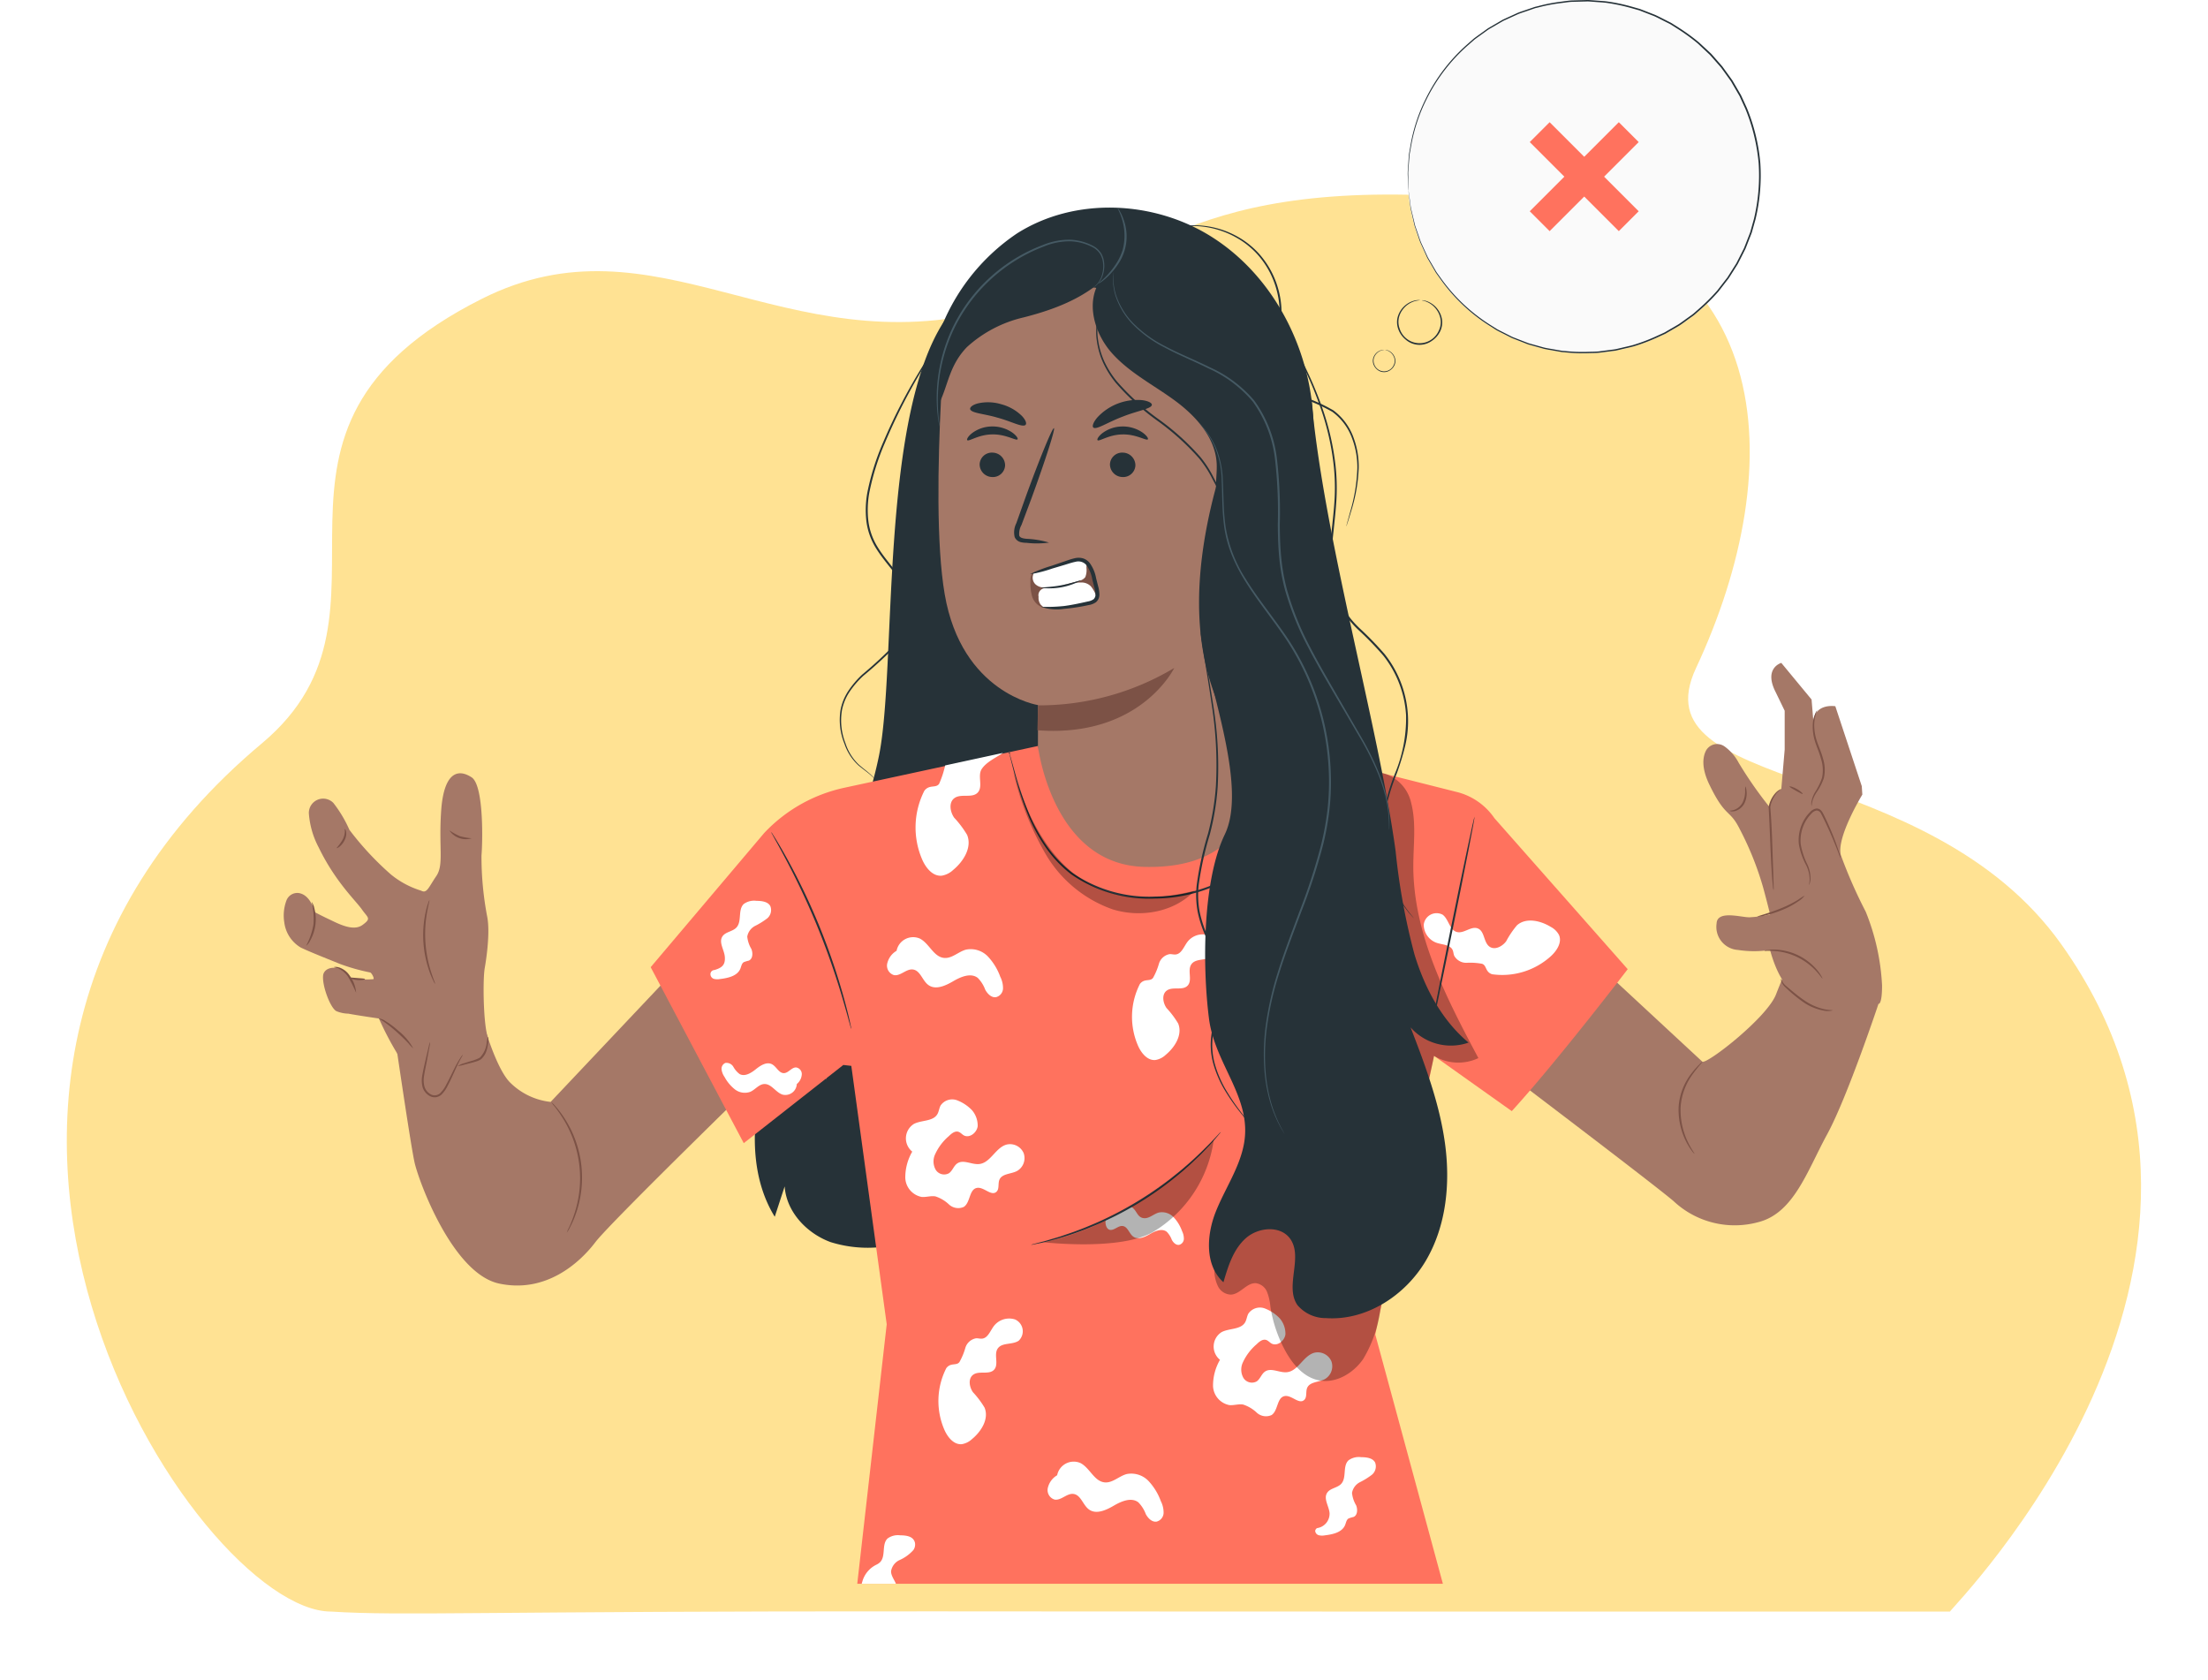 <svg xmlns="http://www.w3.org/2000/svg" xmlns:xlink="http://www.w3.org/1999/xlink" width="297.153" height="226.127" viewBox="0 0 297.153 226.127"><defs><filter id="a" x="0" y="17.187" width="297.153" height="208.94" filterUnits="userSpaceOnUse"><feOffset dy="3" input="SourceAlpha"/><feGaussianBlur stdDeviation="3" result="b"/><feFlood flood-opacity="0.161"/><feComposite operator="in" in2="b"/><feComposite in="SourceGraphic"/></filter><clipPath id="c"><rect width="215.106" height="213.128" fill="none"/></clipPath><clipPath id="f"><rect width="25.498" height="29.366" fill="none"/></clipPath><clipPath id="g"><rect width="15.492" height="41.689" fill="none"/></clipPath><clipPath id="h"><rect width="22.867" height="14.066" fill="none"/></clipPath><clipPath id="i"><rect width="24.383" height="19.019" fill="none"/></clipPath></defs><g transform="translate(-1006.824 -5216.913)"><g transform="matrix(1, 0, 0, 1, 1006.82, 5216.91)" filter="url(#a)"><path d="M541.049,346.85c-6.106,0-33.633.007-68.558,0-9.643,0-19.853-.005-30.329-.009-7.949,0-16.054-.007-24.186-.012L404.2,346.82c-61.47-.048-71.267.639-81.023.029-18.149,0-64.633-70.531-9.3-116.841,21.488-17.982-6.09-41.873,29.6-59.816,23.47-11.8,40.518,8.93,68.851,1.462,20.932-5.517,25.19-18.459,66.573-14.873,39.8,3.449,40.6,36.124,27.972,63.106-7.971,17.035,31.111,11.775,49.184,37.2C586.91,300.481,541.323,346.2,541.049,346.85Z" transform="translate(-278.62 -132.98)" fill="#ffe293"/></g><g transform="translate(1045 5216.913)"><g clip-path="url(#c)"><g clip-path="url(#c)"><path d="M293.191,23.776A23.776,23.776,0,1,0,316.967,0a23.776,23.776,0,0,0-23.776,23.776" transform="translate(-141.937)" fill="#fafafa"/><path d="M293.78,78.3c0,.024.255.039.674.211a3.115,3.115,0,0,1,1.422,1.221,2.96,2.96,0,0,1,.439,1.216,2.573,2.573,0,0,1-.257,1.441,2.818,2.818,0,0,1-5.276-.313,2.58,2.58,0,0,1-.085-1.462,2.958,2.958,0,0,1,.58-1.156,3.116,3.116,0,0,1,1.556-1.044c.436-.121.7-.106.694-.13a.608.608,0,0,0-.185-.015,1.162,1.162,0,0,0-.225.012,1.811,1.811,0,0,0-.3.05,3.163,3.163,0,0,0-2.292,2.238,2.745,2.745,0,0,0,.07,1.571,3.213,3.213,0,0,0,.986,1.43,2.839,2.839,0,0,0,3.517.208,3.208,3.208,0,0,0,1.147-1.3,2.744,2.744,0,0,0,.256-1.552,3.164,3.164,0,0,0-2.011-2.494,1.809,1.809,0,0,0-.3-.086,1.115,1.115,0,0,0-.222-.038.614.614,0,0,0-.186-.007" transform="translate(-140.605 -37.889)" fill="#263238"/><path d="M285.8,91.265c0,.012.127.02.336.105a1.557,1.557,0,0,1,.71.609,1.472,1.472,0,0,1,.219.606,1.281,1.281,0,0,1-.128.719,1.406,1.406,0,0,1-2.633-.156,1.292,1.292,0,0,1-.042-.729,1.487,1.487,0,0,1,.289-.576,1.554,1.554,0,0,1,.777-.521c.218-.06.347-.053.346-.064a.269.269,0,0,0-.092-.008.6.6,0,0,0-.112.006.9.9,0,0,0-.152.025,1.579,1.579,0,0,0-1.144,1.117,1.37,1.37,0,0,0,.035.784,1.6,1.6,0,0,0,.492.713,1.417,1.417,0,0,0,1.755.1,1.6,1.6,0,0,0,.572-.651,1.364,1.364,0,0,0,.127-.774,1.578,1.578,0,0,0-1-1.244.926.926,0,0,0-.148-.043.562.562,0,0,0-.111-.019.3.3,0,0,0-.093,0" transform="translate(-137.551 -44.175)" fill="#263238"/><path d="M293.339,25.622s0-.131,0-.385-.011-.636-.02-1.127q-.008-.372-.017-.83c.007-.305.046-.638.07-1s.059-.75.091-1.165a4.064,4.064,0,0,1,.085-.638l.121-.674a22.583,22.583,0,0,1,2.122-6.477,23.559,23.559,0,0,1,5.463-7.15l.958-.838c.339-.263.7-.507,1.053-.766l.538-.386a4.611,4.611,0,0,1,.558-.368l1.176-.681c.2-.113.4-.233.6-.344l.634-.289,1.287-.586c.438-.184.9-.317,1.357-.48L310.1,1.2c.116-.038.23-.083.348-.115l.36-.083A21.9,21.9,0,0,1,313.76.429c.506-.057,1.013-.147,1.529-.179l1.563-.042c.262,0,.526-.025.789-.01l.794.059c.53.045,1.067.065,1.6.133a24.956,24.956,0,0,1,3.208.675l.8.225c.134.039.269.073.4.116l.391.153,1.577.614c.517.23,1.018.507,1.533.76.253.135.52.247.762.4l.733.464a26.565,26.565,0,0,1,2.844,2.058l1.3,1.223.327.307c.1.109.2.224.3.336l.594.678.6.681.534.737.533.742.268.372c.081.129.155.264.233.4l.928,1.6.774,1.692a25.186,25.186,0,0,1,1.793,7.323,25.2,25.2,0,0,1-.633,7.515l-.5,1.792-.67,1.721-.169.427-.207.41-.412.816-.413.81-.484.766-.482.762-.242.379-.275.354-1.093,1.41a26.6,26.6,0,0,1-2.491,2.476l-.652.572c-.216.192-.462.343-.691.516-.469.33-.921.681-1.4.989l-1.463.852-.363.212c-.124.063-.253.118-.379.177l-.758.347a24.9,24.9,0,0,1-3.065,1.165c-.518.15-1.046.252-1.563.38l-.775.182c-.258.055-.523.074-.782.112l-1.551.2c-.514.048-1.03.038-1.538.06a21.983,21.983,0,0,1-3-.113l-.368-.026c-.122-.014-.242-.041-.362-.06l-.719-.125c-.476-.091-.954-.15-1.415-.264l-1.362-.38-.671-.187-.644-.247-1.268-.491a4.653,4.653,0,0,1-.608-.277l-.591-.3c-.39-.2-.784-.386-1.159-.593l-1.077-.679a23.558,23.558,0,0,1-6.505-6.216c-.193-.271-.391-.533-.572-.8l-.478-.818-.461-.787c-.073-.129-.154-.253-.219-.384l-.181-.393-.686-1.489c-.2-.479-.341-.958-.5-1.4l-.224-.647a3.988,3.988,0,0,1-.183-.618l-.27-1.136c-.08-.353-.17-.675-.225-.976s-.078-.577-.111-.822L293.4,26c-.036-.251-.06-.38-.06-.38s.009.129.038.382.076.631.134,1.12q.046.37.1.825c.051.3.137.626.215.98l.261,1.142a4.06,4.06,0,0,0,.18.621l.22.652c.159.443.294.925.5,1.407l.68,1.5.18.4c.064.132.145.256.218.387l.459.793.477.824c.181.268.378.532.572.805a23.606,23.606,0,0,0,6.521,6.276l1.082.687c.378.209.773.4,1.165.6l.594.3a4.652,4.652,0,0,0,.612.28l1.275.5c.215.083.43.171.648.25l.676.19,1.371.385c.464.116.946.176,1.425.269l.724.128c.122.02.242.046.365.061l.37.027a22.074,22.074,0,0,0,3.025.12c.513-.021,1.032-.011,1.55-.058l1.564-.2c.262-.038.528-.057.788-.112l.782-.182c.521-.128,1.053-.231,1.576-.381a25.146,25.146,0,0,0,3.093-1.17l.765-.349c.127-.059.257-.114.383-.178l.366-.213,1.476-.857c.48-.31.937-.663,1.41-1,.231-.174.48-.327.7-.52l.659-.577a26.756,26.756,0,0,0,2.515-2.5l1.1-1.422.278-.358.245-.382.487-.769.489-.773.418-.818.416-.823.208-.413.171-.431.676-1.736.508-1.808a25.389,25.389,0,0,0,.64-7.585,25.371,25.371,0,0,0-1.81-7.391l-.782-1.707-.937-1.611c-.079-.133-.153-.269-.236-.4l-.27-.376-.539-.748-.539-.743-.6-.688-.6-.684c-.1-.113-.2-.229-.3-.339l-.33-.31L332.429,5.7a26.788,26.788,0,0,0-2.872-2.075l-.74-.467c-.245-.157-.514-.269-.77-.405-.519-.255-1.025-.533-1.547-.765l-1.591-.619-.4-.153c-.134-.044-.271-.077-.405-.117L323.3.87a25.021,25.021,0,0,0-3.236-.676c-.54-.068-1.081-.087-1.616-.132l-.8-.058c-.266-.014-.532.009-.8.012L315.275.06c-.52.034-1.031.124-1.541.183a22.068,22.068,0,0,0-2.969.588L310.4.915c-.119.033-.234.078-.351.117l-.7.239c-.459.165-.926.3-1.367.486l-1.294.593-.638.293c-.2.111-.4.233-.6.347l-1.182.69a4.671,4.671,0,0,0-.561.372l-.541.39c-.356.262-.718.508-1.059.773l-.962.847a23.606,23.606,0,0,0-5.469,7.211,22.5,22.5,0,0,0-2.1,6.518q-.06.348-.117.677a4.079,4.079,0,0,0-.08.641q-.043.625-.081,1.169c-.021.362-.056.7-.06,1s.02.583.028.831c.018.492.032.868.042,1.128s.022.383.022.383" transform="translate(-141.965 0)" fill="#263238"/><rect width="16.951" height="3.782" transform="translate(167.699 28.431) rotate(-45)" fill="#ff725e"/><rect width="3.783" height="16.951" transform="translate(167.699 19.12) rotate(-45)" fill="#ff725e"/></g><g clip-path="url(#c)"><path d="M154.663,113.028l-6.282-29.212c-8.712,13.337-6.378,46.682-8.758,58.441s-8.528,20.374-12.072,31.836c-1.542,4.989-3.443,9.9-4.258,15.057s-.445,10.718,2.3,15.162l1.335-4.088c.228,3.419,2.962,6.323,6.182,7.5a16.764,16.764,0,0,0,10.116-.042,20.374,20.374,0,0,0,7.241-3.469c4.724-3.714,6.908-9.887,7.418-15.875s-.412-11.993-.714-18c-.484-9.613,4.579-21.813,4.937-31.432s-4.03-16.88-7.442-25.881" transform="translate(-59.503 -40.576)" fill="#263238"/><path d="M219.885,81.288c-.83-9.214-5.7-18.175-13.5-23.146s-18.477-5.47-26.286-.511a27.446,27.446,0,0,0-10.588,13.727c-2.053,5.512-1.162,10.078-1.115,15.959.025,3.047.412,11.24,3.043,12.779l41.045,7.362c5.257-7.612,8.235-16.957,7.4-26.17" transform="translate(-81.409 -26.216)" fill="#263238"/><path d="M171.167,89.117c.409-8.035,8.964-16.158,16.975-15.408l26.007,4.623-.033,4.321-1.373,74.421s-18.891,1.542-28.613,2.381l.083-28.912s-10.279-1.58-12.565-14.938c-1.137-6.644-.934-17.561-.48-26.488" transform="translate(-82.689 -35.66)" fill="#a57867"/><path d="M181.559,119.638a1.716,1.716,0,0,0,1.676,1.712,1.641,1.641,0,0,0,1.75-1.569,1.716,1.716,0,0,0-1.674-1.713,1.643,1.643,0,0,0-1.753,1.57" transform="translate(-87.895 -57.158)" fill="#263238"/><path d="M178.307,113.085c.215.221,1.5-.757,3.352-.774,1.845-.043,3.211.89,3.409.661.1-.1-.124-.5-.72-.925a4.714,4.714,0,0,0-2.733-.806,4.52,4.52,0,0,0-2.664.9c-.563.442-.751.85-.644.949" transform="translate(-86.307 -53.853)" fill="#263238"/><path d="M215.553,119.638a1.717,1.717,0,0,0,1.676,1.712,1.642,1.642,0,0,0,1.75-1.569,1.717,1.717,0,0,0-1.674-1.713,1.643,1.643,0,0,0-1.752,1.57" transform="translate(-104.352 -57.158)" fill="#263238"/><path d="M212.3,113.089c.216.221,1.506-.756,3.352-.774,1.845-.044,3.212.89,3.41.661.1-.1-.123-.5-.721-.925a4.7,4.7,0,0,0-2.732-.806,4.526,4.526,0,0,0-2.665.9c-.561.443-.75.85-.644.949" transform="translate(-102.764 -53.855)" fill="#263238"/><path d="M195.222,127.077a12.234,12.234,0,0,0-3.007-.505c-.472-.043-.92-.131-1-.452a2.4,2.4,0,0,1,.3-1.4q.644-1.72,1.352-3.608c1.875-5.137,3.226-9.358,3.019-9.432s-1.9,4.03-3.772,9.167q-.676,1.9-1.292,3.629a2.729,2.729,0,0,0-.222,1.854,1.184,1.184,0,0,0,.784.68,3.2,3.2,0,0,0,.8.1,12.021,12.021,0,0,0,3.041-.032" transform="translate(-92.223 -54.064)" fill="#263238"/><path d="M196.722,179.269a35.435,35.435,0,0,0,18.323-5.03s-4.545,9.439-18.412,8.38Z" transform="translate(-95.193 -84.351)" fill="#7c5246"/><path d="M211.146,108.019c.393.362,1.92-.7,3.964-1.466,2.028-.808,3.872-1.05,3.919-1.582.014-.251-.473-.529-1.324-.636a7.344,7.344,0,0,0-6.006,2.322c-.559.651-.733,1.186-.553,1.361" transform="translate(-102.186 -50.491)" fill="#263238"/><path d="M179.094,105.9c.258.519,1.883.569,3.689,1.109,1.821.488,3.24,1.3,3.721.992.216-.156.1-.632-.447-1.217a6.261,6.261,0,0,0-2.786-1.586,6.157,6.157,0,0,0-3.184-.107c-.764.214-1.1.562-.993.81" transform="translate(-86.692 -50.799)" fill="#263238"/><path d="M195.77,147.9l4.56-1.4a2.7,2.7,0,0,1,1.987-.086,2.015,2.015,0,0,1,.933,1.362c.137.551.152,1.127.283,1.679.17.721.5,1.575.006,2.124a1.822,1.822,0,0,1-1.183.441l-4.417.523a3.421,3.421,0,0,1-1.693-.085,2.3,2.3,0,0,1-1.238-1.5,6.8,6.8,0,0,1-.195-1.995,1.7,1.7,0,0,1,.148-.848.585.585,0,0,1,.733-.284" transform="translate(-94.312 -70.802)" fill="#7c5246"/><path d="M202.626,147.037a1.269,1.269,0,0,0-.309-.972.938.938,0,0,0-.75-.106,13.1,13.1,0,0,0-1.9.51l-4.182,1.35-.026.166a1.235,1.235,0,0,0,.3,1.282,1.651,1.651,0,0,0,1.2.43,4.92,4.92,0,0,0,1.305.043c1.174-.351,2.368-.626,3.542-.977a1.328,1.328,0,0,0,.668-.46,2.576,2.576,0,0,0,.149-1.266" transform="translate(-94.589 -70.647)" fill="#fff"/><path d="M196.936,153.829a1.535,1.535,0,0,0,.282,1.085c.195.171.359.4.618.383a17.085,17.085,0,0,0,2.148.029c1.426-.281,3.062-.641,4.488-.921l.2-.217c.21-.377-.425-1.437-.717-1.755a1.743,1.743,0,0,0-1.16-.5,5.189,5.189,0,0,0-1.285.117l-3.6.633a.97.97,0,0,0-.983,1.148" transform="translate(-95.337 -73.548)" fill="#fff"/><path d="M196.178,152.09a21.833,21.833,0,0,0,3.034-.1c.931-.113,2.026-.336,3.245-.614a1.975,1.975,0,0,0,.781-.3.842.842,0,0,0,.256-.7,4.01,4.01,0,0,0-.171-.968q-.128-.5-.258-1.022a4.728,4.728,0,0,0-.74-1.844,1.417,1.417,0,0,0-1.507-.509c-.57.112-1.149.328-1.681.477l-1.485.442a17.386,17.386,0,0,1-2.977.756,17.351,17.351,0,0,1,2.861-1.118l1.465-.5c.535-.169,1.069-.393,1.726-.54a2.234,2.234,0,0,1,1.071.015,1.883,1.883,0,0,1,.939.651,5.037,5.037,0,0,1,.846,2.03c.089.355.177.707.264,1.053a4.26,4.26,0,0,1,.175,1.076,1.348,1.348,0,0,1-.461,1.1,2.376,2.376,0,0,1-1,.386,26.2,26.2,0,0,1-3.311.509,6.334,6.334,0,0,1-3.072-.282" transform="translate(-94.243 -70.435)" fill="#263238"/><path d="M179.555,63.171c-4.929,3.339-8.339,8.837-9.992,14.862l.813,4.951c1.154-2.4,1.3-4.965,3.662-7.424a17.029,17.029,0,0,1,7.642-4c8.918-2.27,11.922-5.508,15.86-11.333a23.693,23.693,0,0,0-17.985,2.943" transform="translate(-82.088 -28.85)" fill="#263238"/><path d="M235.873,73.782c-1.169-3.926-4.646-6.83-8.461-8.321s-7.979-1.777-12.069-2l-3.227,4.969c-2.036,2.9-.862,7.087,1.48,9.751s5.6,4.308,8.463,6.4,5.531,5.019,5.69,8.562c.084,1.853-.495,3.89.507,5.451,1.168,1.82,4.059.082,5.719-1.3a7.272,7.272,0,0,0,2.391-5.659c.018-2.162-.562-2.736-.626-4.9-.128-4.34,1.372-8.79.133-12.951" transform="translate(-102.182 -30.722)" fill="#263238"/><path d="M149.854,142.123a1.035,1.035,0,0,1-.144-.132c-.09-.092-.23-.223-.413-.394-.365-.348-.972-.767-1.716-1.377a6.939,6.939,0,0,1-1.892-2.916,8.506,8.506,0,0,1-.521-4.571,7.088,7.088,0,0,1,1.016-2.5A12.45,12.45,0,0,1,148.075,128a55.31,55.31,0,0,0,4.671-4.366,8.165,8.165,0,0,0,1.645-2.965,5.46,5.46,0,0,0-.2-3.466c-.909-2.27-2.9-4-4.276-6.243a8.975,8.975,0,0,1-1.281-3.671,13.2,13.2,0,0,1,.134-3.773,33.137,33.137,0,0,1,2.131-6.778,75.444,75.444,0,0,1,5.561-10.647c1.8-2.91,3.358-5.195,4.436-6.774l1.254-1.809.332-.466a1.011,1.011,0,0,1,.121-.154,1.081,1.081,0,0,1-.1.169l-.31.481-1.211,1.837c-1.051,1.6-2.586,3.9-4.361,6.814a77.239,77.239,0,0,0-5.494,10.642,33.16,33.16,0,0,0-2.1,6.728,12.968,12.968,0,0,0-.128,3.7,8.7,8.7,0,0,0,1.246,3.563c1.337,2.2,3.344,3.932,4.291,6.287a5.716,5.716,0,0,1,.2,3.63,8.39,8.39,0,0,1-1.7,3.055,54.392,54.392,0,0,1-4.707,4.369,12.273,12.273,0,0,0-1.872,2.182,6.909,6.909,0,0,0-1,2.429,8.393,8.393,0,0,0,.475,4.482,6.892,6.892,0,0,0,1.821,2.891c.723.614,1.331,1.054,1.684,1.416a5.82,5.82,0,0,1,.521.565" transform="translate(-70.219 -37.22)" fill="#263238"/><path d="M228.585,110.179a5.932,5.932,0,0,0,.777-1.3,3.785,3.785,0,0,0,.2-1.74,7.9,7.9,0,0,0-.665-2.252c-.35-.8-.809-1.653-1.3-2.571a14.507,14.507,0,0,0-1.79-2.753,33.779,33.779,0,0,0-5.608-5.055,32,32,0,0,1-5.62-5.129,12.633,12.633,0,0,1-1.747-2.842,10.634,10.634,0,0,1-.777-2.8,7.808,7.808,0,0,1,.5-4.139,4.981,4.981,0,0,1,.792-1.317,12.028,12.028,0,0,0-.7,1.357,7.916,7.916,0,0,0-.413,4.073,10.639,10.639,0,0,0,.793,2.738,12.569,12.569,0,0,0,1.736,2.776,32.58,32.58,0,0,0,5.591,5.073A33.136,33.136,0,0,1,226,99.407a14.553,14.553,0,0,1,1.8,2.806c.478.92.931,1.78,1.274,2.6a7.866,7.866,0,0,1,.641,2.312,3.822,3.822,0,0,1-.248,1.793l-.146.323c-.052.1-.114.182-.165.263a2.093,2.093,0,0,1-.289.388,2.245,2.245,0,0,1-.275.287" transform="translate(-102.621 -37.896)" fill="#263238"/><path d="M202.949,151.414a8.959,8.959,0,0,1-5.356.983c0-.081,1.23-.063,2.706-.339s2.619-.72,2.65-.644" transform="translate(-95.657 -73.297)" fill="#263238"/><path d="M170.734,87.664a2.747,2.747,0,0,1-.091-.436c-.057-.286-.118-.713-.177-1.265a21.29,21.29,0,0,1,.044-4.7,22.208,22.208,0,0,1,1.892-6.7,21.935,21.935,0,0,1,5.028-6.867,22.173,22.173,0,0,1,7.248-4.468,9.3,9.3,0,0,1,3.673-.7,7.171,7.171,0,0,1,3.138.882,2.9,2.9,0,0,1,1.034,1,3.129,3.129,0,0,1,.369,1.23,4.015,4.015,0,0,1-.311,2,2.867,2.867,0,0,1-.75,1.038,1.639,1.639,0,0,1-.368.253c-.009-.013.124-.093.331-.294a2.964,2.964,0,0,0,.69-1.04,3.97,3.97,0,0,0,.258-1.946,3,3,0,0,0-.367-1.159,2.738,2.738,0,0,0-.984-.928,7.041,7.041,0,0,0-3.051-.822,9.14,9.14,0,0,0-3.575.706,22.207,22.207,0,0,0-7.152,4.434,21.97,21.97,0,0,0-4.987,6.774,22.471,22.471,0,0,0-1.927,6.616,22.7,22.7,0,0,0-.129,4.663c.043.551.086.978.126,1.267a2.721,2.721,0,0,1,.038.444" transform="translate(-82.472 -30.272)" fill="#455a64"/><path d="M215.181,54.351a1.325,1.325,0,0,1,.265.373,6.152,6.152,0,0,1,.513,1.138A6.623,6.623,0,0,1,215.117,62a9.609,9.609,0,0,1-1.184,1.424,7.431,7.431,0,0,1-.95.807,1.352,1.352,0,0,1-.4.231c-.027-.038.507-.407,1.209-1.17a10.805,10.805,0,0,0,1.114-1.429,7.41,7.41,0,0,0,.939-1.986,7.538,7.538,0,0,0-.072-3.961c-.291-.992-.642-1.545-.6-1.568" transform="translate(-102.916 -26.312)" fill="#455a64"/><path d="M28.653,257.475s2.274,15.689,2.842,18.19,5.116,14.918,11.369,16.257,10.8-2.729,12.96-5.571,25.5-25.506,25.5-25.506L69.885,246.218,49.8,267.479a9.118,9.118,0,0,1-5.571-2.728c-2.274-2.5-4.206-10.459-4.206-10.459Z" transform="translate(-13.871 -119.197)" fill="#a57867"/><path d="M71.9,305.041a4.657,4.657,0,0,1,.3-.68,16.887,16.887,0,0,0,.73-1.876,15.209,15.209,0,0,0-1.517-12.75,16.817,16.817,0,0,0-1.15-1.652,4.691,4.691,0,0,1-.449-.592,3.416,3.416,0,0,1,.529.524,13.1,13.1,0,0,1,1.231,1.618,14.679,14.679,0,0,1,1.536,12.912,13.117,13.117,0,0,1-.817,1.862,3.4,3.4,0,0,1-.392.634" transform="translate(-33.797 -139.178)" fill="#7c5246"/><path d="M27.043,228.019s.84-4.479.35-7a43,43,0,0,1-.77-8.258c.14-1.47.369-9.386-1.327-10.5-1.933-1.265-3.751-.537-4.1,4.5s.39,7.253-.66,8.793-1.259,2.379-2.03,1.959a11.943,11.943,0,0,1-4.058-2.169,40.091,40.091,0,0,1-5.6-6.018,16.884,16.884,0,0,0-2.158-3.619,1.924,1.924,0,0,0-3.3,1.4,11.574,11.574,0,0,0,1.33,4.6c2.239,4.619,4.96,7.12,5.808,8.328.8,1.146,1.329,1.19.07,2.1s-3.289-.205-4.479-.767-1.959-.982-1.959-.982-.464-2.271-2.107-2.551a1.564,1.564,0,0,0-1.681,1,5.768,5.768,0,0,0-.287,2.958,4.589,4.589,0,0,0,2.231,3.382c1.2.572,2.916,1.245,5.251,2.193a26.342,26.342,0,0,0,4.063,1.148c.208.044.629.848.425.908a14.655,14.655,0,0,1-3.008-.093,3.979,3.979,0,0,0-1.509-1.291c-1.116-.406-2.141.05-2.231.89-.145,1.351.946,4.306,1.765,4.785a4.416,4.416,0,0,0,1.635.347c1.05.21,4.114.653,4.114.653A41.3,41.3,0,0,0,15.7,240.1c.7.959,4.978,1.286,4.978,1.286s.07,1.679,2.169,1.05,2.379-1.75,2.379-1.75,2.83-1.6,2.239-3.458-.677-7.526-.42-9.209" transform="translate(0 -97.657)" fill="#a57867"/><path d="M38.007,246.057a1.5,1.5,0,0,1-.232-.394,10.26,10.26,0,0,1-.491-1.145,14.683,14.683,0,0,1-.554-8.113,10.256,10.256,0,0,1,.331-1.2,1.506,1.506,0,0,1,.176-.422c.044.013-.141.635-.32,1.659a16.737,16.737,0,0,0,.547,8.015c.317.991.584,1.581.543,1.6" transform="translate(-17.623 -113.661)" fill="#7c5246"/><path d="M46.209,217.665a2.664,2.664,0,0,1-3-1.071,9.824,9.824,0,0,0,1.414.782,9.763,9.763,0,0,0,1.59.289" transform="translate(-20.913 -104.854)" fill="#7c5246"/><path d="M13.789,218.824a7,7,0,0,0,.838-1.173,2.572,2.572,0,0,0,.277-.95c.017-.252-.033-.409.006-.427s.149.13.184.421a1.991,1.991,0,0,1-.225,1.074c-.372.794-1.053,1.136-1.079,1.055" transform="translate(-6.674 -104.7)" fill="#7c5246"/><path d="M5.84,241.173a9.413,9.413,0,0,0,.993-2.885,9.4,9.4,0,0,0-.245-3.041,2.173,2.173,0,0,1,.362.849,5.829,5.829,0,0,1-.549,4.345,2.155,2.155,0,0,1-.562.732" transform="translate(-2.825 -113.886)" fill="#7c5246"/><path d="M49.489,270.375a2.676,2.676,0,0,1,0,.951,4.451,4.451,0,0,1-.223,1.02,2.526,2.526,0,0,1-.72,1.086,2.2,2.2,0,0,1-.631.291c-.2.067-.4.122-.585.172l-.991.253a4.955,4.955,0,0,1-.92.206,2.529,2.529,0,0,1,.867-.388c.277-.094.609-.2.976-.309a4.965,4.965,0,0,0,1.111-.431,3.3,3.3,0,0,0,.929-1.93,4.456,4.456,0,0,1,.192-.923" transform="translate(-21.986 -130.892)" fill="#7c5246"/><path d="M41.573,273.471a3.255,3.255,0,0,1-.279.532c-.186.336-.436.832-.724,1.458s-.611,1.382-1.042,2.2a4.307,4.307,0,0,1-.841,1.206,1.439,1.439,0,0,1-.74.358,1.394,1.394,0,0,1-.833-.156,2,2,0,0,1-.989-1.259,3.646,3.646,0,0,1-.037-1.473c.157-.914.361-1.7.507-2.379l.377-1.591a2.61,2.61,0,0,1,.174-.576,2.611,2.611,0,0,1-.071.6c-.08.436-.177.973-.294,1.609-.12.676-.308,1.487-.447,2.374a3.452,3.452,0,0,0,.045,1.37,1.749,1.749,0,0,0,.857,1.089,1.087,1.087,0,0,0,1.278-.161,4.192,4.192,0,0,0,.8-1.125c.436-.793.775-1.543,1.089-2.16a14.177,14.177,0,0,1,.805-1.43,2.134,2.134,0,0,1,.368-.478" transform="translate(-17.443 -131.575)" fill="#7c5246"/><path d="M13.135,252.245c0-.029.287-.09.73.052a2.734,2.734,0,0,1,1.385,1.095,4.386,4.386,0,0,1,.859,2.3,18.714,18.714,0,0,0-1.082-2.148,2.983,2.983,0,0,0-1.23-1.067c-.387-.174-.663-.185-.662-.229" transform="translate(-6.359 -122.096)" fill="#7c5246"/><path d="M19.284,255.2c.008.072-.463.177-1.05.129s-1.034-.228-1.015-.3.477-.015,1.037.029,1.021.063,1.028.139" transform="translate(-8.336 -123.446)" fill="#7c5246"/><path d="M29.468,269.69a5.012,5.012,0,0,1-.628-.653c-.379-.407-.925-.947-1.555-1.514a18.767,18.767,0,0,0-1.686-1.36c-.452-.32-.766-.452-.754-.492A1.8,1.8,0,0,1,25.7,266a11.174,11.174,0,0,1,1.763,1.321,7.721,7.721,0,0,1,2,2.366" transform="translate(-12.027 -128.611)" fill="#7c5246"/><path d="M320.28,236.428l22.554,20.912c.841.17,8.7-5.98,9.895-9.062s1.949-4.536,1.949-4.536l11.844,5.8s-4.2,12.593-6.9,17.54-4.5,10.644-9.3,11.844a12.024,12.024,0,0,1-11.393-2.849c-3-2.548-25.187-19.339-25.187-19.339Z" transform="translate(-151.89 -114.458)" fill="#a57867"/><path d="M373.2,184.154a1.706,1.706,0,0,0-2.54.663c-.414.9-.535,2.325.51,4.487,2.2,4.545,2.707,3.225,4.07,5.952a41.505,41.505,0,0,1,3.181,7.953c.757,2.8.909,3.56.909,3.56a16,16,0,0,1-2.8.379c-1.136,0-4.317-.984-4.393.833a3.111,3.111,0,0,0,2.878,3.56,14.115,14.115,0,0,0,4.317,0s.909,3.711,2.651,5.226,6.287,3.56,7.953,3.409a13.7,13.7,0,0,0,3.994-1.381s.475.168.475-2.482a30.348,30.348,0,0,0-2.2-9.923,64.37,64.37,0,0,1-3.333-7.574c-.681-2.348,2.878-8.18,2.878-8.18l-.075-1.136-3.56-10.755s-2.726-.454-2.954,2.045l-.243-2.949-4.074-4.928s-2.424.682-.757,3.939l1.212,2.5v5.226l-.454,5.3a3.489,3.489,0,0,0-1.591,2.424,53.659,53.659,0,0,1-4.146-5.952,6.375,6.375,0,0,0-1.909-2.2" transform="translate(-179.293 -83.709)" fill="#a57867"/><path d="M389.086,205.8a7.217,7.217,0,0,0-.6.533,4.018,4.018,0,0,0-.88,1.908v-.025c.1,1.15.178,2.572.24,4.108.066,1.928.124,3.672.17,5.022q.026.894.044,1.522a2.25,2.25,0,0,1-.015.561,2.268,2.268,0,0,1-.089-.554c-.039-.358-.084-.877-.13-1.519-.091-1.284-.171-3.06-.249-5.021-.061-1.534-.126-2.953-.19-4.1v-.016l0-.009a3.893,3.893,0,0,1,1.005-1.959,2.258,2.258,0,0,1,.493-.367c.127-.062.2-.09.2-.08" transform="translate(-187.538 -99.628)" fill="#7c5246"/><path d="M390.8,233.622a2.707,2.707,0,0,1-.761.706,10.754,10.754,0,0,1-2.2,1.2,15.778,15.778,0,0,1-2.377.768,3.417,3.417,0,0,1-1.023.159c-.02-.082,1.516-.437,3.3-1.175a15.2,15.2,0,0,0,2.193-1.109,7.537,7.537,0,0,1,.868-.549" transform="translate(-186.113 -113.098)" fill="#7c5246"/><path d="M394.112,251.6c-.041.025-.308-.415-.862-1.018a8.46,8.46,0,0,0-5.612-2.695c-.817-.055-1.327.012-1.334-.036,0-.018.123-.048.353-.088a5.307,5.307,0,0,1,.988-.066,7.73,7.73,0,0,1,5.746,2.759,5.332,5.332,0,0,1,.566.813c.113.2.168.321.152.331" transform="translate(-187.015 -119.914)" fill="#7c5246"/><path d="M396.6,221.18a6.463,6.463,0,0,0,.09-.724,4.615,4.615,0,0,0-.461-1.91,9.362,9.362,0,0,1-.993-2.834,5.432,5.432,0,0,1,.876-3.563,5.33,5.33,0,0,1,.624-.761,1.409,1.409,0,0,1,.881-.487.748.748,0,0,1,.507.171,1.38,1.38,0,0,1,.311.378c.152.271.266.526.391.782.484,1.017.877,1.953,1.184,2.747s.528,1.447.67,1.9a3.644,3.644,0,0,1,.189.716,4.24,4.24,0,0,1-.288-.681c-.172-.442-.42-1.082-.747-1.864s-.737-1.7-1.23-2.709c-.124-.248-.25-.517-.388-.757a.684.684,0,0,0-.587-.418,1.177,1.177,0,0,0-.7.413,5.18,5.18,0,0,0-.59.722,5.267,5.267,0,0,0-.853,3.389,9.7,9.7,0,0,0,.922,2.786,4.409,4.409,0,0,1,.391,1.988,2.2,2.2,0,0,1-.111.544c-.043.12-.076.178-.084.175" transform="translate(-191.321 -102.099)" fill="#7c5246"/><path d="M399.316,185.275a5.486,5.486,0,0,0-.407,1.9,6.817,6.817,0,0,0,.305,2.083c.229.755.627,1.57.87,2.484a5.047,5.047,0,0,1,.122,2.664,7.857,7.857,0,0,1-.992,1.933,4.246,4.246,0,0,0-.579,1.293c-.069.328-.054.519-.08.521a1.153,1.153,0,0,1-.023-.538,3.837,3.837,0,0,1,.517-1.371,8.362,8.362,0,0,0,.916-1.9,4.943,4.943,0,0,0-.141-2.53c-.237-.894-.62-1.69-.849-2.487a6.572,6.572,0,0,1-.257-2.158,4.125,4.125,0,0,1,.322-1.43,1.4,1.4,0,0,1,.274-.462" transform="translate(-192.928 -89.694)" fill="#7c5246"/><path d="M366.047,289.36a1.855,1.855,0,0,1-.361-.407,8.19,8.19,0,0,1-.781-1.261,9.46,9.46,0,0,1-1-4.761,8.188,8.188,0,0,1,1.806-4.507,10.688,10.688,0,0,1,.983-1.108,1.958,1.958,0,0,1,.413-.353c.036.033-.52.573-1.243,1.573a8.473,8.473,0,0,0-1.69,4.409,9.927,9.927,0,0,0,.9,4.663c.518,1.12,1.013,1.72.971,1.75" transform="translate(-176.166 -134.081)" fill="#7c5246"/><path d="M397.554,259.592a2.7,2.7,0,0,1-1.258.007,6.988,6.988,0,0,1-2.786-1.2,20.031,20.031,0,0,1-2.321-1.938,2,2,0,0,1-.53-.77c-.07-.216-.044-.344-.03-.343s.034.119.127.3a2.254,2.254,0,0,0,.563.67c.589.484,1.388,1.2,2.342,1.855a7.8,7.8,0,0,0,2.671,1.231c.74.167,1.22.134,1.221.18" transform="translate(-189.101 -123.619)" fill="#7c5246"/><path d="M394.6,206.13c-.045.061-.441-.16-.924-.432s-.875-.5-.847-.567.481.051.979.334.836.608.792.666" transform="translate(-190.173 -99.297)" fill="#7c5246"/><path d="M379.353,205.152c.034-.006.118.24.155.658a2.989,2.989,0,0,1-.292,1.617,2.043,2.043,0,0,1-1.281,1.039c-.429.1-.693-.011-.684-.037,0-.045.263-.01.629-.144a2.1,2.1,0,0,0,1.1-.982,3.47,3.47,0,0,0,.34-1.488,2.437,2.437,0,0,1,.035-.662" transform="translate(-182.632 -99.317)" fill="#7c5246"/><path d="M256.376,99.265a.547.547,0,0,1,.028-.139c.028-.105.063-.237.107-.4l.424-1.539a23.144,23.144,0,0,0,.923-5.761,11.04,11.04,0,0,0-.687-3.936,7.681,7.681,0,0,0-2.686-3.629,23.681,23.681,0,0,0-4.683-2.023,6.729,6.729,0,0,1-2.329-1.472,4.219,4.219,0,0,1-1.125-2.6,9.657,9.657,0,0,1,.316-2.814c.2-.9.457-1.775.591-2.647a11.5,11.5,0,0,0-.317-5.036,11.689,11.689,0,0,0-2.089-4.073,10.383,10.383,0,0,0-1.449-1.5,10.766,10.766,0,0,0-1.564-1.125,12.055,12.055,0,0,0-5.523-1.695,12.941,12.941,0,0,0-1.59.019l-.413.035a.56.56,0,0,1-.142,0,8.718,8.718,0,0,1,2.149-.16,11.9,11.9,0,0,1,5.616,1.636,10.756,10.756,0,0,1,1.6,1.13,10.467,10.467,0,0,1,1.488,1.519,11.851,11.851,0,0,1,2.154,4.144,11.7,11.7,0,0,1,.339,5.147c-.271,1.775-1.008,3.534-.9,5.4a3.951,3.951,0,0,0,1.051,2.439,6.488,6.488,0,0,0,2.236,1.414,23.425,23.425,0,0,1,4.724,2.064,7.887,7.887,0,0,1,2.752,3.753,11.151,11.151,0,0,1,.668,4.015,22.167,22.167,0,0,1-1.013,5.788c-.2.666-.36,1.179-.473,1.527l-.133.394a.548.548,0,0,1-.054.132" transform="translate(-113.364 -28.448)" fill="#263238"/><path d="M204.245,200.33l-26.466-6.677c.035,7.961-2.343,17.086-15.595,16.752-12.436-.314-14.327-16.268-14.327-16.268l-26.083,5.626a20.823,20.823,0,0,0-10.756,6.086L95.744,223.9l12.525,23.682,13.4-10.523,1.076.123,4.764,34.776-3.965,34.921H202.36l-9.1-33.55,7.906-37.492,10.465,7.434c6.062-6.645,15.6-19.1,15.6-19.1l-17.939-20.324a8.682,8.682,0,0,0-5.043-3.518" transform="translate(-46.351 -93.75)" fill="#ff725e"/><path d="M141.4,246.368a2.151,2.151,0,0,1,.065-.382c.06-.273.139-.632.238-1.082.11-.468.239-1.042.365-1.713s.3-1.43.43-2.28.3-1.775.43-2.778c.152-1,.254-2.074.376-3.2.2-2.262.343-4.757.345-7.379-.013-2.622-.161-5.117-.374-7.379-.126-1.129-.233-2.2-.389-3.2-.13-1-.291-1.929-.441-2.776-.135-.849-.307-1.608-.439-2.278s-.26-1.244-.371-1.712l-.242-1.081a2.128,2.128,0,0,1-.067-.382,2.045,2.045,0,0,1,.119.368q.111.4.291,1.07c.127.465.273,1.036.416,1.705s.332,1.426.479,2.275c.163.847.335,1.775.475,2.779.166,1,.281,2.077.415,3.209.226,2.268.383,4.772.4,7.4,0,2.631-.149,5.135-.367,7.4-.129,1.132-.24,2.21-.4,3.21-.136,1-.305,1.933-.464,2.78-.143.85-.326,1.608-.469,2.277s-.285,1.242-.41,1.707L141.515,246a2.126,2.126,0,0,1-.118.369" transform="translate(-68.416 -101.054)" fill="#ff725e"/><path d="M205.69,317.311c-.3.672-2.416.475-5.576-.5a70.378,70.378,0,0,1-22.327-12.381c-2.5-2.165-3.787-3.855-3.376-4.466.852-1.238,8.048,2.263,16.58,6.978,8.516,4.738,15.3,8.989,14.7,10.367" transform="translate(-84.398 -145.096)" fill="#ff725e"/><path d="M137.964,243.535a1.209,1.209,0,0,1-.1-.277l-.225-.805c-.186-.7-.469-1.714-.836-2.958-.73-2.49-1.849-5.9-3.339-9.567s-3.074-6.889-4.29-9.181c-.607-1.147-1.11-2.069-1.467-2.7l-.4-.734a1.2,1.2,0,0,1-.124-.266,1.2,1.2,0,0,1,.171.238l.445.709c.384.616.914,1.526,1.544,2.664a87.069,87.069,0,0,1,7.644,18.786c.344,1.254.6,2.275.755,2.985.072.331.13.6.176.818a1.176,1.176,0,0,1,.044.289" transform="translate(-61.572 -105.075)" fill="#263238"/><path d="M227.762,196.363a.711.711,0,0,1,.028.156l.056.461a12.66,12.66,0,0,1,.074,1.783,16.111,16.111,0,0,1-.317,2.809,17.649,17.649,0,0,1-7.393,10.935,20.78,20.78,0,0,1-11.3,3.444,18.346,18.346,0,0,1-11.309-3.278,16.42,16.42,0,0,1-3.555-3.808,23.231,23.231,0,0,1-2.161-3.99,45.19,45.19,0,0,1-2.043-6.231l-.433-1.729c-.043-.187-.077-.336-.1-.452a.08.08,0,1,1,.026-.007l.13.446.481,1.714a48.869,48.869,0,0,0,2.117,6.184,23.368,23.368,0,0,0,2.17,3.939,16.293,16.293,0,0,0,3.521,3.736,18.191,18.191,0,0,0,11.155,3.207,20.648,20.648,0,0,0,11.162-3.381,17.662,17.662,0,0,0,7.384-10.761,16.774,16.774,0,0,0,.36-2.781,14.779,14.779,0,0,0-.024-1.775c-.012-.191-.022-.344-.029-.462a.708.708,0,0,1,0-.159" transform="translate(-91.634 -95.035)" fill="#263238"/><path d="M172.653,249.791a7.927,7.927,0,0,0-1.662-2.736,3.207,3.207,0,0,0-2.938-.939c-1.037.27-1.9,1.223-2.97,1.119-1.42-.138-2-1.974-3.279-2.612a2.272,2.272,0,0,0-3.114,1.654,2.653,2.653,0,0,0-1.227,1.595,1.334,1.334,0,0,0,.873,1.676c.894.162,1.662-.88,2.562-.754,1.005.139,1.263,1.518,2.091,2.1.969.687,2.293.08,3.318-.521s2.376-1.175,3.314-.447a4.5,4.5,0,0,1,1,1.582c.3.555.829,1.1,1.451,1.009a1.25,1.25,0,0,0,.943-1.167,3.4,3.4,0,0,0-.359-1.562" transform="translate(-76.205 -118.33)" fill="#fff"/><path d="M214.545,386.595a7.94,7.94,0,0,0-1.662-2.736,3.208,3.208,0,0,0-2.938-.939c-1.037.271-1.9,1.224-2.97,1.119-1.42-.139-2-1.974-3.279-2.612a2.272,2.272,0,0,0-3.114,1.655,2.647,2.647,0,0,0-1.227,1.594,1.333,1.333,0,0,0,.873,1.675c.894.162,1.662-.879,2.562-.754,1.005.14,1.263,1.518,2.091,2.1.969.687,2.293.079,3.318-.521s2.376-1.175,3.314-.447a4.51,4.51,0,0,1,1,1.582c.3.556.829,1.1,1.451,1.009a1.25,1.25,0,0,0,.943-1.167,3.4,3.4,0,0,0-.359-1.562" transform="translate(-96.486 -184.559)" fill="#fff"/><path d="M114.636,279.121a5.389,5.389,0,0,0,1.391,1.669,2.177,2.177,0,0,0,2.066.334c.669-.286,1.154-1.013,1.88-1.051.967-.05,1.543,1.123,2.464,1.422a1.542,1.542,0,0,0,1.923-1.424,1.8,1.8,0,0,0,.662-1.194.9.9,0,0,0-.755-1.036c-.615-.019-1.027.757-1.643.764-.689.008-1-.891-1.615-1.2-.72-.363-1.547.178-2.174.684s-1.476,1.028-2.179.635a3.064,3.064,0,0,1-.829-.961,1.073,1.073,0,0,0-1.076-.53.848.848,0,0,0-.515.878,2.309,2.309,0,0,0,.4,1.012" transform="translate(-55.303 -134.197)" fill="#fff"/><path d="M224.7,318.024a5.383,5.383,0,0,0-1.128-1.857,2.176,2.176,0,0,0-1.993-.637c-.7.184-1.292.83-2.016.759-.964-.094-.908-1.129-1.775-1.562l-3.35,1.809c-.13.463.073,1.237.546,1.323.606.11,1.128-.6,1.739-.512.683.095.857,1.03,1.419,1.428.658.466,1.556.054,2.252-.353s1.612-.8,2.249-.3a3.058,3.058,0,0,1,.676,1.073c.2.377.563.748.985.685a.848.848,0,0,0,.64-.792,2.313,2.313,0,0,0-.243-1.06" transform="translate(-103.796 -152.363)" fill="#fff"/><path d="M168.824,198.076a12.745,12.745,0,0,1-.815,2.481c-.452.621-1.312.04-1.983.929a10.884,10.884,0,0,0-.274,9.293c.489,1.1,1.41,2.241,2.606,2.134a2.944,2.944,0,0,0,1.545-.773c1.4-1.156,2.567-3.04,1.877-4.718a13.56,13.56,0,0,0-1.745-2.319c-.554-.8-.75-2.054.034-2.628.893-.654,2.4.06,3.146-.755s-.075-2.259.538-3.174c.641-.957,1.912-1.511,2.863-2.16Z" transform="translate(-79.802 -95.073)" fill="#fff"/><path d="M231.648,243.833a2.6,2.6,0,0,0-3.04,1.109c-.388.586-.712,1.376-1.41,1.462-.268.033-.538-.056-.808-.048a1.845,1.845,0,0,0-1.459,1.29,8.7,8.7,0,0,1-.789,1.9c-.4.556-1.175.036-1.775.832a9.742,9.742,0,0,0-.245,8.319c.437.982,1.262,2.006,2.332,1.91a2.63,2.63,0,0,0,1.383-.692c1.253-1.035,2.3-2.721,1.681-4.224a12.141,12.141,0,0,0-1.563-2.076c-.5-.715-.671-1.839.03-2.352.8-.586,2.146.053,2.816-.676s-.067-2.022.482-2.841c.573-.857,1.974-.478,2.826-1.059a1.74,1.74,0,0,0-.46-2.85" transform="translate(-107.137 -117.964)" fill="#fff"/><path d="M181.148,344.041a2.6,2.6,0,0,0-3.04,1.109c-.388.586-.712,1.377-1.41,1.462-.269.033-.539-.056-.809-.048a1.845,1.845,0,0,0-1.459,1.29,8.7,8.7,0,0,1-.789,1.9c-.4.556-1.175.036-1.775.832a9.741,9.741,0,0,0-.246,8.319c.437.982,1.262,2.006,2.332,1.91a2.629,2.629,0,0,0,1.383-.692c1.253-1.035,2.3-2.721,1.681-4.224a12.143,12.143,0,0,0-1.563-2.076c-.5-.715-.671-1.839.03-2.352.8-.586,2.146.053,2.816-.676s-.067-2.022.482-2.841c.573-.857,1.974-.478,2.826-1.059a1.74,1.74,0,0,0-.46-2.85" transform="translate(-82.689 -166.476)" fill="#fff"/><path d="M297.408,239.717a2.6,2.6,0,0,0,2.036,2.515c.68.177,1.533.228,1.84.86.118.244.121.527.217.78a1.844,1.844,0,0,0,1.694.962,8.688,8.688,0,0,1,2.05.131c.657.2.415,1.1,1.362,1.409a9.743,9.743,0,0,0,7.949-2.467c.787-.733,1.488-1.845,1.05-2.827A2.634,2.634,0,0,0,314.5,240c-1.385-.849-3.32-1.291-4.54-.219a12.128,12.128,0,0,0-1.457,2.151c-.515.7-1.521,1.231-2.235.735-.813-.565-.645-2.047-1.553-2.444s-1.891.72-2.844.467c-1-.265-1.092-1.713-1.919-2.33a1.74,1.74,0,0,0-2.546,1.36" transform="translate(-143.976 -115.272)" fill="#fff"/><path d="M178.091,294.035a1.994,1.994,0,0,0-2.328-1.158c-1.467.421-2.136,2.442-3.652,2.611-1.007.112-2.13-.657-2.964-.081-.48.332-.639,1-1.125,1.326a1.344,1.344,0,0,1-1.773-.47,2.274,2.274,0,0,1-.133-1.965,7.078,7.078,0,0,1,1.911-2.574c.351-.347.813-.723,1.283-.574.273.087.462.332.711.473.764.433,1.758-.343,1.876-1.214a3.178,3.178,0,0,0-.765-2.166,5.529,5.529,0,0,0-2.048-1.349,1.889,1.889,0,0,0-2.174.713c-.2.368-.226.814-.44,1.175-.592,1-2.112.771-3.149,1.306a2.291,2.291,0,0,0-.229,3.731,6.939,6.939,0,0,0-.937,3.521,2.715,2.715,0,0,0,2.206,2.576c.618.053,1.241-.181,1.852-.073a4.828,4.828,0,0,1,1.827,1.09,1.83,1.83,0,0,0,1.991.323c.9-.594.7-2.349,1.758-2.554.926-.18,1.919,1.154,2.625.53.431-.38.186-1.106.411-1.635.349-.818,1.515-.752,2.314-1.143a1.994,1.994,0,0,0,.949-2.421" transform="translate(-78.497 -138.847)" fill="#fff"/><path d="M258.369,348.333a1.994,1.994,0,0,0-2.328-1.158c-1.466.421-2.136,2.442-3.652,2.611-1.007.112-2.13-.657-2.964-.081-.48.332-.639,1-1.125,1.326a1.344,1.344,0,0,1-1.773-.47,2.274,2.274,0,0,1-.133-1.965,7.078,7.078,0,0,1,1.911-2.574c.351-.347.813-.723,1.283-.574.273.087.462.332.711.473.764.433,1.758-.343,1.877-1.214a3.179,3.179,0,0,0-.765-2.166,5.525,5.525,0,0,0-2.048-1.349,1.889,1.889,0,0,0-2.174.714c-.2.368-.226.814-.44,1.175-.592,1-2.112.771-3.149,1.306a2.292,2.292,0,0,0-.229,3.731,6.944,6.944,0,0,0-.937,3.521,2.715,2.715,0,0,0,2.206,2.576c.618.053,1.241-.181,1.852-.073a4.829,4.829,0,0,1,1.827,1.09,1.83,1.83,0,0,0,1.991.323c.9-.594.7-2.349,1.758-2.554.926-.18,1.919,1.154,2.625.53.431-.38.186-1.106.411-1.635.349-.818,1.516-.752,2.314-1.143a1.994,1.994,0,0,0,.949-2.421" transform="translate(-117.36 -165.133)" fill="#fff"/><path d="M269.032,389.665A1.964,1.964,0,0,0,271,387.629c-.079-.939-.837-1.925-.335-2.724.406-.645,1.381-.659,1.9-1.219.767-.827.165-2.378.979-3.16a2.365,2.365,0,0,1,1.7-.429c.708.007,1.552.093,1.884.718a1.459,1.459,0,0,1-.457,1.669,10.033,10.033,0,0,1-1.582.979,2.009,2.009,0,0,0-1.069,1.441,4.006,4.006,0,0,0,.554,1.669c.22.55.2,1.328-.343,1.568a4.548,4.548,0,0,0-.686.211c-.281.183-.327.564-.454.874-.408,1-1.668,1.264-2.738,1.393a1.929,1.929,0,0,1-.786-.014.658.658,0,0,1-.5-.553c-.01-.264.286-.516.523-.4" transform="translate(-130.242 -184.009)" fill="#fff"/><path d="M157.928,401.387c-.253-.8-1.19-.9-1.963-.906a2.367,2.367,0,0,0-1.7.43c-.814.782-.212,2.332-.979,3.16a1.754,1.754,0,0,1-.518.362,3.6,3.6,0,0,0-1.876,2.2l-.108.368h4.611c-.219-.551-.692-1.126-.651-1.717a2.009,2.009,0,0,1,1.069-1.441,5.462,5.462,0,0,0,1.926-1.377,1.277,1.277,0,0,0,.191-1.083" transform="translate(-72.995 -193.877)" fill="#fff"/><path d="M119.4,235.695c-.332-.625-1.177-.71-1.884-.718a2.364,2.364,0,0,0-1.7.43c-.814.782-.213,2.332-.979,3.16-.518.559-1.493.573-1.9,1.219-.5.8.256,1.784.335,2.724.1,1.16-.472,1.5-1.4,1.781a.55.55,0,0,0-.528.643.658.658,0,0,0,.495.554,1.929,1.929,0,0,0,.786.013c1.069-.128,2.331-.4,2.738-1.393.127-.31.173-.692.453-.874a4.543,4.543,0,0,1,.686-.211c.543-.24.563-1.017.344-1.568a4,4,0,0,1-.555-1.669,2.013,2.013,0,0,1,1.069-1.441,10.012,10.012,0,0,0,1.582-.979,1.458,1.458,0,0,0,.458-1.669" transform="translate(-53.901 -113.755)" fill="#fff"/><g transform="translate(125.197 156.476)" opacity="0.3"><g clip-path="url(#f)"><path d="M245.248,306.871a19.322,19.322,0,0,0-2.512,11.025,4.888,4.888,0,0,0,.509,2.071,2,2,0,0,0,1.731,1.084c1.261-.059,2.122-1.633,3.381-1.534a1.911,1.911,0,0,1,1.477,1.184,7.106,7.106,0,0,1,.441,1.93,18.167,18.167,0,0,0,1.967,5.9c.984,1.828,2.454,3.6,4.481,4.04,2.3.505,4.688-.9,6.033-2.836a17.254,17.254,0,0,0,2.319-6.625q1.943-9.835,3.105-19.8Z" transform="translate(-242.683 -303.314)"/></g></g><g transform="translate(145.298 103.857)" opacity="0.3"><g clip-path="url(#g)"><path d="M288.376,213.983c0-2.846.42-5.747-.294-8.5a5.364,5.364,0,0,0-5.76-4.156,51.356,51.356,0,0,0,1.183,22.068c1.631,6.063,4.29,11.937,4.632,18.207l2.3,1.406c.153-.971.57-2.489.723-3.461a6.329,6.329,0,0,0,5.974.3c-4.322-8.121-8.755-16.662-8.761-25.861" transform="translate(-281.646 -201.318)"/></g></g><path d="M245.624,231.138a.9.9,0,0,1-.125-.13l-.346-.4c-.3-.354-.741-.879-1.284-1.575a27.828,27.828,0,0,1-1.843-2.637,14.856,14.856,0,0,1-1.71-3.907,9.807,9.807,0,0,1-.313-2.472,10.819,10.819,0,0,1,.368-2.674c.218-.906.508-1.821.729-2.778a9.464,9.464,0,0,0,.286-2.981,11.531,11.531,0,0,0-.764-3.061c-.388-1.013-.863-2.02-1.308-3.066a15.739,15.739,0,0,1-1.073-3.31,12.659,12.659,0,0,1-.122-3.585,43.228,43.228,0,0,1,1.511-6.872,34.452,34.452,0,0,0,1.07-6.418,52.221,52.221,0,0,0-.568-11.015c-.448-3.118-.891-5.631-1.156-7.375-.138-.871-.234-1.549-.3-2.008-.029-.219-.052-.392-.069-.524a.9.9,0,0,1-.014-.18.922.922,0,0,1,.042.176l.095.52c.083.474.2,1.144.347,2,.3,1.738.768,4.245,1.241,7.366a51.355,51.355,0,0,1,.627,11.059,34.4,34.4,0,0,1-1.062,6.468,43.481,43.481,0,0,0-1.5,6.83,12.442,12.442,0,0,0,.118,3.511,15.527,15.527,0,0,0,1.053,3.257c.441,1.041.916,2.051,1.306,3.078a11.716,11.716,0,0,1,.77,3.132,9.679,9.679,0,0,1-.3,3.056c-.229.966-.523,1.88-.743,2.775a10.648,10.648,0,0,0-.377,2.624,9.681,9.681,0,0,0,.29,2.425,14.854,14.854,0,0,0,1.655,3.875,29.224,29.224,0,0,0,1.8,2.652c.529.7.956,1.239,1.243,1.6l.326.415a.923.923,0,0,1,.1.148" transform="translate(-115.241 -79.476)" fill="#263238"/><path d="M220.5,295.306a1.3,1.3,0,0,1-.184.247l-.568.674c-.246.294-.554.646-.933,1.037s-.791.854-1.292,1.322-1.03,1-1.642,1.524c-.594.545-1.27,1.079-1.973,1.65a45.3,45.3,0,0,1-10.11,6.011c-.838.345-1.63.684-2.393.946-.754.287-1.469.513-2.124.715s-1.254.361-1.778.5-.981.249-1.356.324l-.864.177a1.315,1.315,0,0,1-.3.043,1.388,1.388,0,0,1,.293-.1l.851-.225c.371-.091.823-.208,1.341-.368s1.117-.312,1.761-.54,1.357-.448,2.1-.742c.756-.269,1.54-.614,2.372-.963a47.7,47.7,0,0,0,10.057-5.98c.7-.563,1.382-1.087,1.979-1.623.615-.515,1.161-1.025,1.657-1.493s.93-.907,1.315-1.289.707-.721.964-1l.6-.64a1.338,1.338,0,0,1,.225-.212" transform="translate(-94.39 -142.961)" fill="#263238"/><path d="M304.926,213c.073.015-1.239,6.76-2.928,15.065s-3.12,15.027-3.192,15.012,1.239-6.759,2.929-15.066,3.119-15.026,3.192-15.011" transform="translate(-144.654 -103.116)" fill="#263238"/><g transform="translate(102.304 153.379)" opacity="0.3"><g clip-path="url(#h)"><path d="M198.307,311.1s10.362,1.2,14.748-1.415a17.194,17.194,0,0,0,8.12-12.376s-9.21,10.831-22.867,13.791" transform="translate(-198.307 -297.311)"/></g></g><g transform="translate(98.204 103.872)" opacity="0.3"><g clip-path="url(#i)"><path d="M190.36,201.347a39.415,39.415,0,0,0,4.342,11.06,16.968,16.968,0,0,0,9.006,7.433c3.8,1.178,8.312.393,11.035-2.5-6.784,1.6-18.427,3.368-24.383-15.988" transform="translate(-190.36 -201.347)"/></g></g><path d="M273.873,157.975s-.06-.056-.169-.176l-.476-.536a16.32,16.32,0,0,1-3.178-6.313,16.032,16.032,0,0,1-.471-2.685,15.443,15.443,0,0,1,0-3.057,28.152,28.152,0,0,1,1.788-6.756,19.375,19.375,0,0,0,1.468-7.771,14.315,14.315,0,0,0-3.088-8.068,43.951,43.951,0,0,0-3.246-3.354,13.215,13.215,0,0,1-2.9-3.876,12.387,12.387,0,0,1-1.031-4.734,35.363,35.363,0,0,1,.238-4.7c.158-1.529.337-3.026.412-4.5a28.012,28.012,0,0,0-.115-4.311,35.223,35.223,0,0,0-1.759-7.775,49.886,49.886,0,0,0-2.73-6.406c-1.935-3.8-3.811-6.71-5.079-8.73l-1.478-2.318-.381-.605c-.085-.137-.122-.212-.122-.212s.053.064.145.2l.4.591,1.52,2.291a97.537,97.537,0,0,1,5.16,8.7,49.449,49.449,0,0,1,2.772,6.42,35.264,35.264,0,0,1,1.794,7.822,28.163,28.163,0,0,1,.125,4.349c-.073,1.482-.25,2.984-.406,4.51a35.238,35.238,0,0,0-.233,4.658,12.144,12.144,0,0,0,1.008,4.632,12.979,12.979,0,0,0,2.849,3.8,43.768,43.768,0,0,1,3.262,3.378,14.544,14.544,0,0,1,3.13,8.219,14.384,14.384,0,0,1-.368,4.128,34.439,34.439,0,0,1-1.137,3.731,28.166,28.166,0,0,0-1.809,6.7,15.35,15.35,0,0,0-.021,3.024,16.038,16.038,0,0,0,.446,2.663,16.724,16.724,0,0,0,1.569,4.027,18.028,18.028,0,0,0,1.506,2.289l.454.551c.1.125.148.194.148.194" transform="translate(-121.781 -34.42)" fill="#263238"/><path d="M267.565,188.522a7.228,7.228,0,0,0,7.8,2.043c-3.614-3.017-5.909-7.365-7.281-11.869a88.326,88.326,0,0,1-2.535-13.876c-2.339-17.136-9.711-42.319-11.346-60.993l-14.8,32.128c1.221,7.382,6.182,20.323,3.153,26.6s-3.01,17.849-2.129,24.765c.79,6.2,5.818,10.658,4.719,16.812-.59,3.306-2.616,6.155-3.839,9.283s-1.432,7.154,1.068,9.4c.627-2.152,1.326-4.423,3-5.918s4.645-1.765,5.965.046c1.816,2.491-.765,6.428,1,8.956a4.986,4.986,0,0,0,3.865,1.741c5.422.363,10.655-3.052,13.413-7.734s3.309-10.407,2.571-15.791-2.671-10.522-4.625-15.593" transform="translate(-115.9 -50.264)" fill="#263238"/><path d="M256.715,157.5a82.875,82.875,0,0,0-.169-8.6,15.236,15.236,0,0,0-2.96-7.96c-1.605-1.987-3.875-3.352-5.495-5.327-2.377-2.9,1.393-8.859,1.7-12.6s-2.937-5.328-1.688-8.862l-6.973,6.485c-2.265,8.3-3.375,17.51-.992,25.774s8.293,16.286,7.588,24.858c-.349,4.245-1.556,8.4-1.622,12.663s1.3,8.9,4.867,11.225c2.476-5.548,4.978-11.181,5.869-17.191,1-6.76-.086-13.635-.13-20.468" transform="translate(-115.61 -55.265)" fill="#263238"/><path d="M250.326,206.025s-.052-.073-.141-.222-.224-.381-.392-.666a17.734,17.734,0,0,1-1.2-2.714,21.166,21.166,0,0,1-.959-4.6,28.65,28.65,0,0,1,.121-6.219,42.55,42.55,0,0,1,1.646-7.358c.8-2.591,1.837-5.3,2.9-8.148a80.472,80.472,0,0,0,2.943-9.065,37.438,37.438,0,0,0,.874-4.954,33.712,33.712,0,0,0,.13-5.175,34.64,34.64,0,0,0-6.368-18.4c-1.743-2.488-3.565-4.75-4.975-7.076a22.3,22.3,0,0,1-1.767-3.512,16.235,16.235,0,0,1-.935-3.505c-.325-2.3-.256-4.388-.35-6.21a12.384,12.384,0,0,0-.889-4.556,11.216,11.216,0,0,0-1.5-2.536c-.212-.264-.375-.464-.491-.593s-.166-.2-.166-.2a8.7,8.7,0,0,1,.7.763,10.8,10.8,0,0,1,1.552,2.529,12.371,12.371,0,0,1,.943,4.59c.107,1.827.054,3.92.388,6.189a18.421,18.421,0,0,0,2.7,6.929c1.408,2.305,3.233,4.556,4.988,7.051a34.74,34.74,0,0,1,6.433,18.53,33.724,33.724,0,0,1-.132,5.216,37.488,37.488,0,0,1-.885,4.989,79.952,79.952,0,0,1-2.966,9.089c-1.073,2.85-2.113,5.548-2.922,8.128a42.672,42.672,0,0,0-1.67,7.315,28.835,28.835,0,0,0-.16,6.181,21.456,21.456,0,0,0,.91,4.577,19.051,19.051,0,0,0,1.15,2.722c.158.29.28.515.367.677s.118.236.118.236" transform="translate(-115.61 -53.404)" fill="#455a64"/><path d="M253.516,145.991a1.464,1.464,0,0,1-.014-.229c0-.163-.009-.386-.015-.671a19.093,19.093,0,0,0-.268-2.563,21.125,21.125,0,0,0-1.149-3.9,37.556,37.556,0,0,0-2.4-4.836l-3.32-5.663c-1.186-2.04-2.473-4.211-3.7-6.57a39.694,39.694,0,0,1-3.132-7.727,26.371,26.371,0,0,1-.79-4.35c-.148-1.491-.186-3.009-.2-4.541a61.412,61.412,0,0,0-.391-8.905,16.4,16.4,0,0,0-2.975-7.615,16.717,16.717,0,0,0-5.933-4.455c-2.108-1.045-4.155-1.869-5.926-2.829a16.406,16.406,0,0,1-4.372-3.2,10.077,10.077,0,0,1-2.147-3.478,7.164,7.164,0,0,1-.434-2.548,4.673,4.673,0,0,1,.051-.671,1.481,1.481,0,0,1,.036-.227c.022,0-.042.31-.033.9a7.383,7.383,0,0,0,.478,2.512,10.086,10.086,0,0,0,2.159,3.411,16.413,16.413,0,0,0,4.351,3.139c1.766.943,3.811,1.754,5.937,2.8a16.881,16.881,0,0,1,6.028,4.5,16.6,16.6,0,0,1,3.04,7.726,61.141,61.141,0,0,1,.4,8.943c.012,1.529.048,3.04.2,4.517a26.145,26.145,0,0,0,.777,4.307,39.741,39.741,0,0,0,3.1,7.683c1.216,2.353,2.5,4.526,3.673,6.572l3.292,5.681a37.027,37.027,0,0,1,2.377,4.876,20.722,20.722,0,0,1,1.113,3.942,17.46,17.46,0,0,1,.219,2.579c-.005.286-.009.509-.012.673a1.463,1.463,0,0,1-.013.229" transform="translate(-104.737 -34.374)" fill="#455a64"/></g></g></g></g></svg>